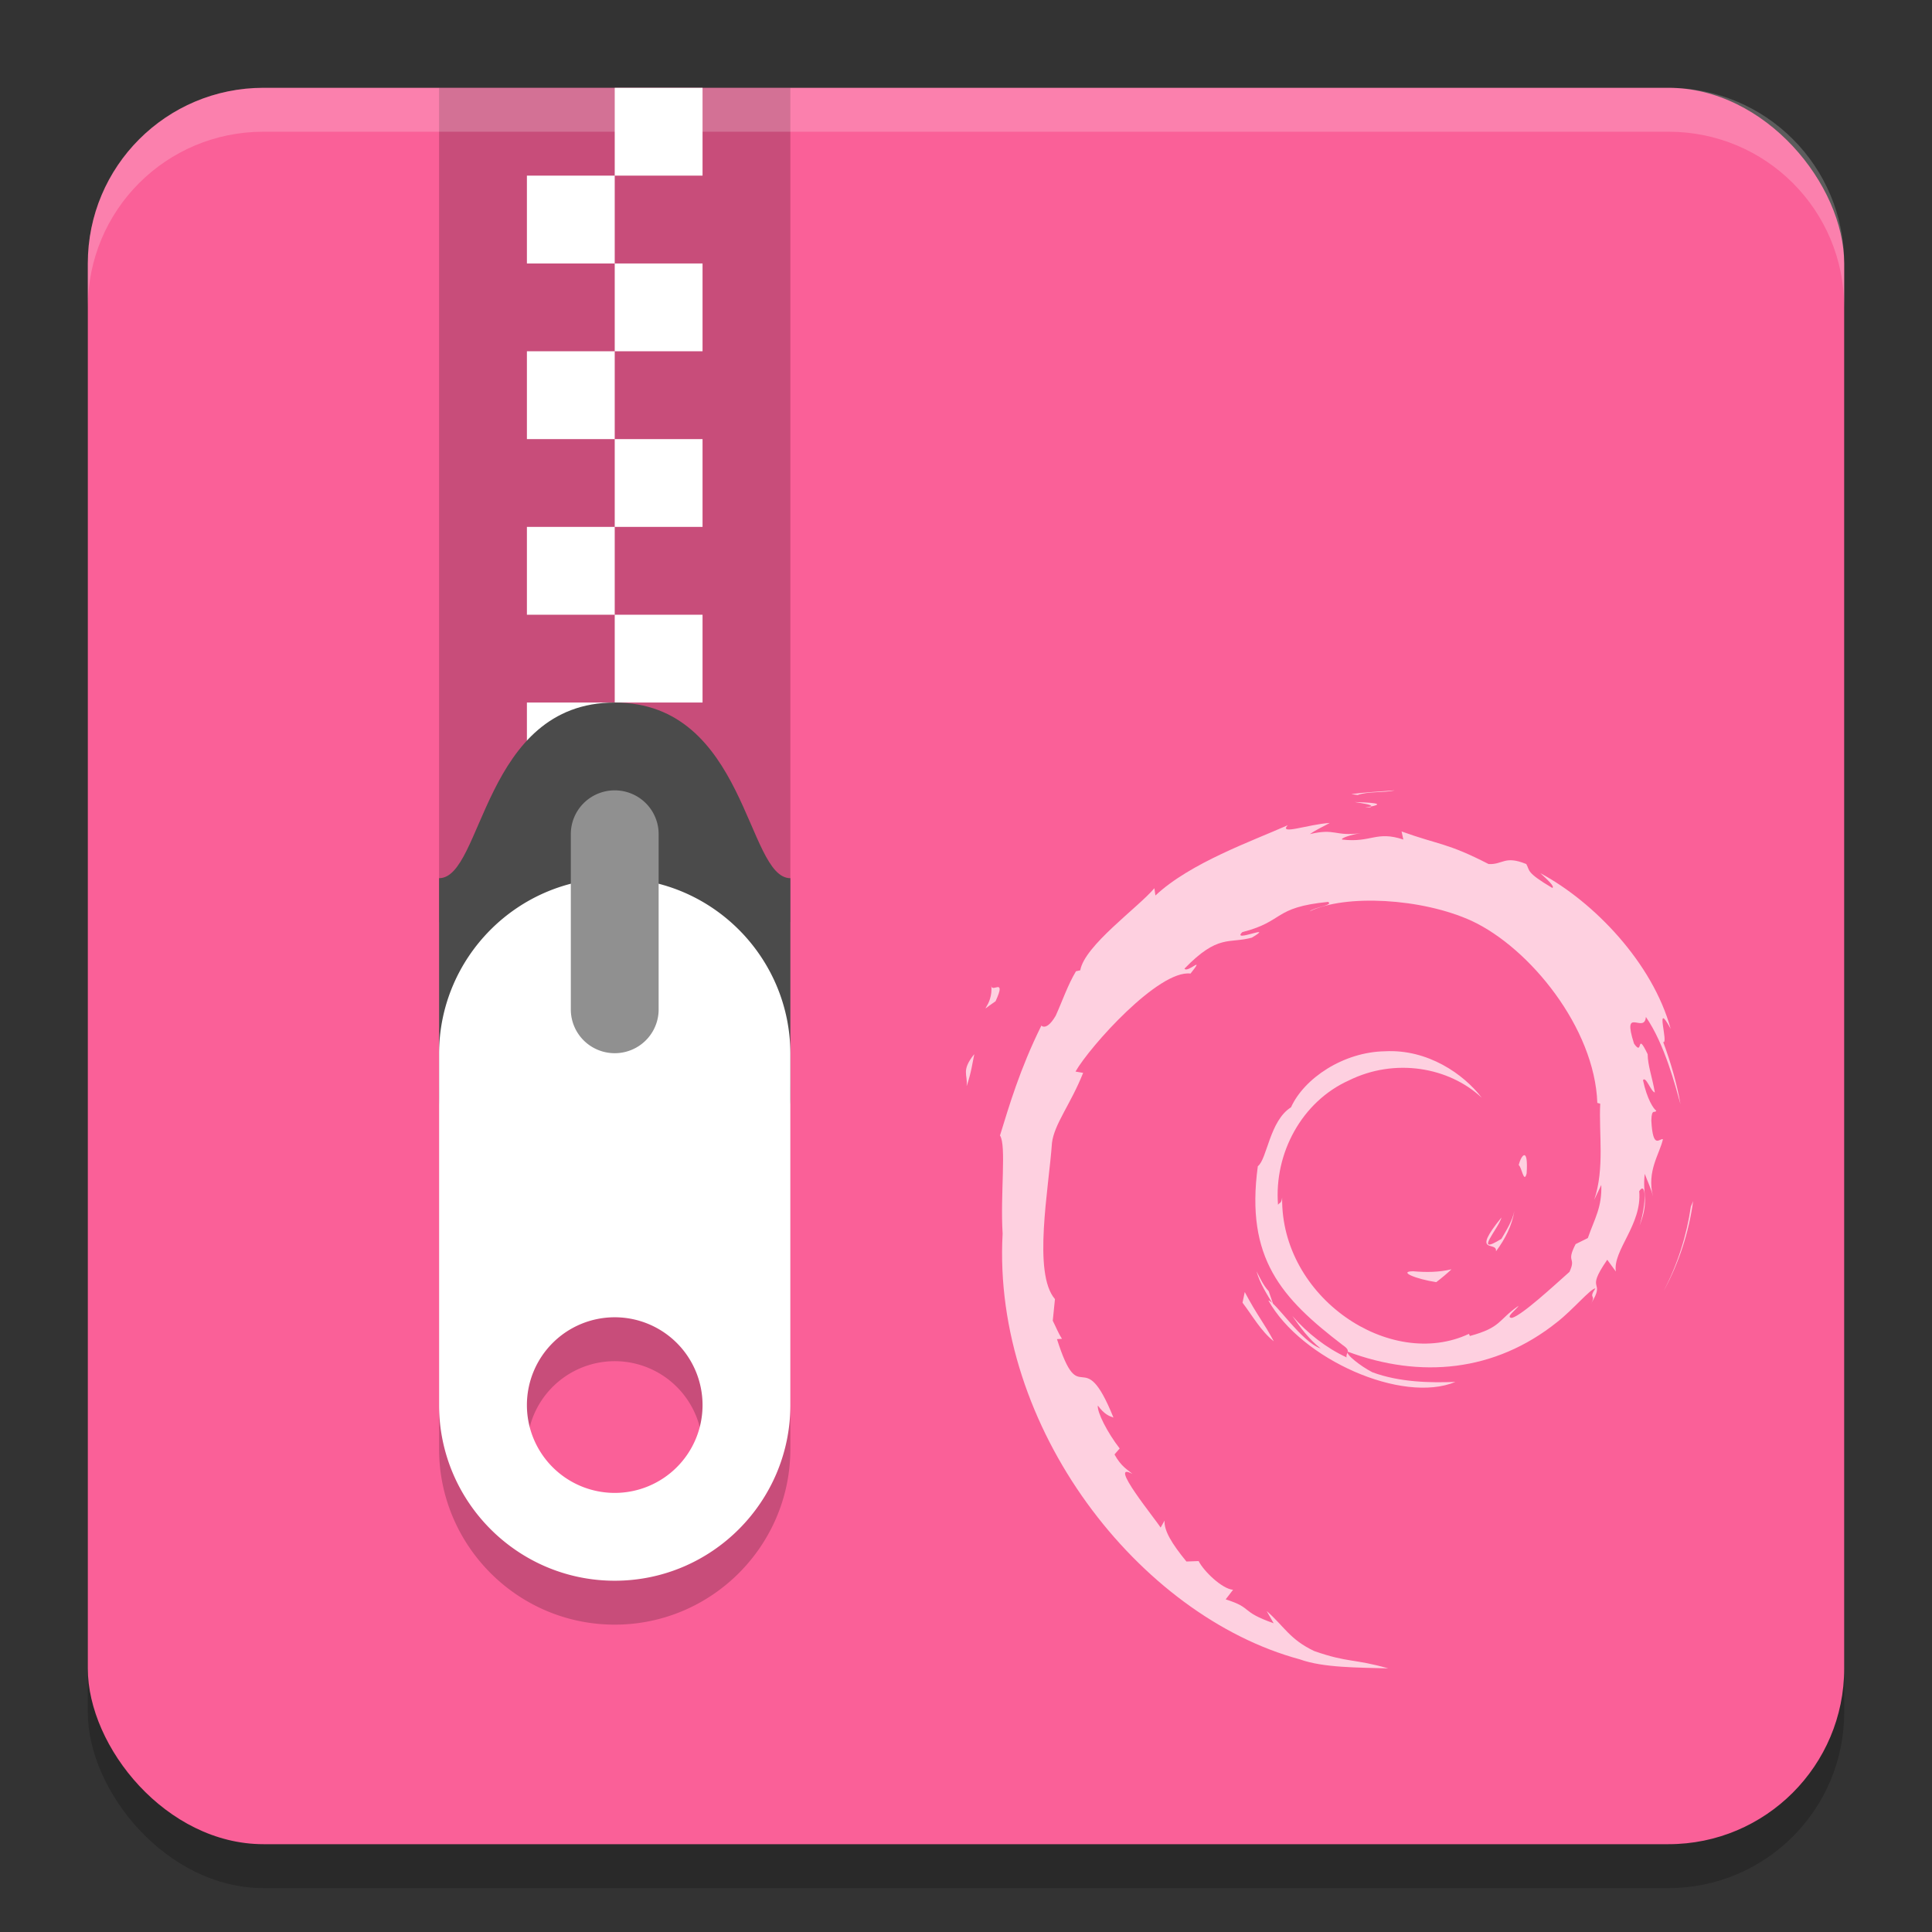 <?xml version="1.0" encoding="UTF-8" standalone="no"?>
<!-- Created with Inkscape (http://www.inkscape.org/) -->

<svg
   width="22"
   height="22"
   viewBox="0 0 22 22"
   version="1.1"
   id="svg5"
   inkscape:version="1.3 (0e150ed6c4, 2023-07-21)"
   sodipodi:docname="application-x-deb.svg"
   xmlns:inkscape="http://www.inkscape.org/namespaces/inkscape"
   xmlns:sodipodi="http://sodipodi.sourceforge.net/DTD/sodipodi-0.dtd"
   xmlns="http://www.w3.org/2000/svg"
   xmlns:svg="http://www.w3.org/2000/svg">
  <rect x="0" y="0" width="22" height="22" fill="#333333" stroke="none"/>
  <sodipodi:namedview
     id="namedview7"
     pagecolor="#ffffff"
     bordercolor="#000000"
     borderopacity="0.25"
     inkscape:showpageshadow="2"
     inkscape:pageopacity="0.0"
     inkscape:pagecheckerboard="0"
     inkscape:deskcolor="#d1d1d1"
     inkscape:document-units="px"
     showgrid="false"
     inkscape:zoom="36.5"
     inkscape:cx="11"
     inkscape:cy="11"
     inkscape:window-width="1850"
     inkscape:window-height="1011"
     inkscape:window-x="70"
     inkscape:window-y="32"
     inkscape:window-maximized="1"
     inkscape:current-layer="svg5" />
  <defs
     id="defs2" />
  <rect
     style="opacity:0.2;fill:#000000;fill-opacity:1;stroke-width:1;stroke-linecap:square"
     id="rect1785"
     width="20"
     height="20"
     x="1"
     y="1.5"
     ry="2" />
  <rect
     style="opacity:1;fill:#fa6098;fill-opacity:1;stroke-width:1;stroke-linecap:square"
     id="rect1787"
     width="20"
     height="20"
     x="1"
     y="1"
     ry="2" />
  <path
     style="opacity:0.7;fill:#ffffff;stroke-width:0.834"
     d="m 11.008,12.367 c 0.055,-0.165 0.065,-0.264 0.086,-0.36 -0.152,0.19 -0.07,0.231 -0.086,0.36 m 0.281,-1.147 c 0.027,0.248 -0.191,0.344 0.048,0.181 0.128,-0.282 -0.05,-0.078 -0.048,-0.181 m 4.173,-2.168 c 0.119,-0.042 0.292,-0.023 0.418,-0.051 -0.165,0.013 -0.328,0.022 -0.49,0.042 l 0.071,0.01 m 3.819,4.625 -0.026,0.063 c -0.048,0.329 -0.15,0.654 -0.307,0.955 0.173,-0.318 0.285,-0.666 0.333,-1.019 m -4.833,1.027 c -0.061,-0.066 -0.097,-0.146 -0.138,-0.225 0.039,0.139 0.118,0.259 0.192,0.381 l -0.054,-0.156 m -0.273,0.01 -0.025,0.12 c 0.116,0.153 0.207,0.32 0.355,0.439 -0.106,-0.202 -0.185,-0.286 -0.33,-0.56 m 1.439,-5.529 -0.066,0.013 0.061,-0.005 0.005,-0.008 m -0.187,-0.051 c 0.094,0.016 0.203,0.029 0.187,0.051 0.103,-0.022 0.126,-0.042 -0.187,-0.051 m 1.958,4.228 c 0.021,-0.309 -0.062,-0.211 -0.09,-0.094 0.033,0.017 0.059,0.218 0.09,0.094 m -0.348,0.886 c 0.105,-0.141 0.182,-0.296 0.208,-0.456 -0.024,0.114 -0.087,0.212 -0.147,0.316 -0.328,0.202 -0.031,-0.12 0,-0.243 -0.353,0.435 -0.048,0.261 -0.062,0.382 m -0.943,0.23 c -0.176,0.002 0.033,0.088 0.263,0.123 0.064,-0.049 0.121,-0.097 0.172,-0.145 -0.143,0.034 -0.288,0.035 -0.435,0.022 m -5.085,-2.111 c 0.055,-0.165 0.065,-0.264 0.086,-0.36 -0.152,0.19 -0.07,0.231 -0.086,0.36 m 0.281,-1.147 c 0.027,0.248 -0.19,0.344 0.048,0.18 0.128,-0.282 -0.05,-0.078 -0.048,-0.18 M 15.462,9.051 C 15.58,9.009 15.754,9.028 15.88,9 15.715,9.013 15.552,9.021 15.39,9.042 l 0.071,0.01 m 3.819,4.625 -0.026,0.063 c -0.048,0.329 -0.15,0.654 -0.307,0.955 0.173,-0.318 0.285,-0.666 0.333,-1.019 m -4.833,1.027 c -0.061,-0.066 -0.097,-0.146 -0.138,-0.225 0.039,0.139 0.118,0.259 0.192,0.381 l -0.054,-0.156 m -0.273,0.01 -0.025,0.12 c 0.116,0.154 0.207,0.32 0.355,0.439 -0.106,-0.202 -0.185,-0.286 -0.33,-0.56 m 1.439,-5.529 -0.066,0.013 0.062,-0.005 0.004,-0.008 m 2.621,4.306 c 0.01,0.26 -0.076,0.386 -0.153,0.609 l -0.139,0.069 c -0.114,0.221 0.011,0.14 -0.07,0.316 -0.178,0.158 -0.539,0.493 -0.655,0.524 -0.085,-0.002 0.057,-0.1 0.076,-0.138 -0.238,0.163 -0.191,0.245 -0.555,0.344 l -0.011,-0.024 c -0.897,0.421 -2.144,-0.414 -2.127,-1.553 -0.009,0.072 -0.027,0.054 -0.047,0.083 -0.046,-0.586 0.271,-1.175 0.807,-1.416 0.524,-0.259 1.138,-0.153 1.513,0.197 -0.206,-0.27 -0.616,-0.555 -1.102,-0.529 -0.476,0.008 -0.922,0.31 -1.07,0.638 -0.244,0.153 -0.272,0.591 -0.378,0.671 -0.143,1.049 0.269,1.503 0.966,2.036 0.109,0.074 0.031,0.085 0.045,0.141 -0.232,-0.108 -0.443,-0.272 -0.618,-0.472 0.093,0.135 0.192,0.267 0.322,0.37 -0.218,-0.074 -0.51,-0.528 -0.595,-0.547 0.376,0.673 1.527,1.18 2.13,0.928 -0.279,0.011 -0.633,0.006 -0.946,-0.11 -0.132,-0.068 -0.311,-0.208 -0.279,-0.234 0.822,0.307 1.672,0.232 2.383,-0.337 0.181,-0.141 0.379,-0.38 0.436,-0.384 -0.086,0.129 0.015,0.062 -0.051,0.176 0.18,-0.29 -0.079,-0.118 0.186,-0.502 l 0.098,0.134 c -0.037,-0.241 0.3,-0.534 0.266,-0.915 0.077,-0.117 0.086,0.126 0.004,0.394 0.114,-0.298 0.03,-0.345 0.059,-0.591 0.031,0.083 0.073,0.17 0.094,0.257 -0.074,-0.288 0.076,-0.484 0.113,-0.651 -0.037,-0.016 -0.114,0.127 -0.132,-0.212 0.003,-0.148 0.041,-0.077 0.056,-0.114 -0.029,-0.017 -0.105,-0.13 -0.151,-0.347 0.033,-0.051 0.09,0.132 0.135,0.14 -0.029,-0.172 -0.08,-0.304 -0.082,-0.436 -0.134,-0.278 -0.047,0.037 -0.155,-0.12 -0.142,-0.442 0.118,-0.103 0.135,-0.304 0.215,0.311 0.338,0.794 0.394,0.994 -0.043,-0.244 -0.112,-0.48 -0.197,-0.708 0.066,0.028 -0.105,-0.501 0.085,-0.151 -0.204,-0.747 -0.871,-1.444 -1.484,-1.772 0.075,0.069 0.17,0.154 0.136,0.168 -0.305,-0.181 -0.252,-0.196 -0.296,-0.272 -0.248,-0.101 -0.264,0.008 -0.429,2.5e-4 C 16.481,9.597 16.391,9.623 15.96,9.468 l 0.02,0.092 c -0.31,-0.103 -0.362,0.039 -0.697,1.67e-4 -0.02,-0.016 0.108,-0.058 0.213,-0.073 -0.3,0.04 -0.286,-0.059 -0.58,0.011 0.072,-0.051 0.149,-0.084 0.226,-0.127 -0.245,0.015 -0.584,0.142 -0.479,0.026 -0.399,0.178 -1.108,0.427 -1.506,0.8 l -0.012,-0.083 c -0.182,0.218 -0.795,0.652 -0.844,0.935 l -0.049,0.011 c -0.095,0.16 -0.156,0.342 -0.231,0.507 -0.124,0.211 -0.182,0.081 -0.164,0.114 -0.244,0.494 -0.365,0.909 -0.47,1.249 0.075,0.111 0.002,0.67 0.03,1.117 -0.122,2.209 1.553,4.354 3.384,4.848 0.268,0.097 0.667,0.093 1.007,0.103 -0.4,-0.114 -0.452,-0.061 -0.842,-0.197 -0.281,-0.133 -0.343,-0.283 -0.542,-0.456 l 0.079,0.139 c -0.391,-0.138 -0.227,-0.171 -0.546,-0.272 l 0.084,-0.109 c -0.126,-0.01 -0.335,-0.213 -0.392,-0.327 l -0.139,0.005 C 13.343,17.577 13.254,17.43 13.261,17.315 l -0.045,0.08 c -0.051,-0.087 -0.613,-0.77 -0.321,-0.611 -0.054,-0.049 -0.126,-0.08 -0.204,-0.222 l 0.059,-0.068 c -0.14,-0.181 -0.258,-0.412 -0.249,-0.489 0.075,0.101 0.127,0.119 0.178,0.137 -0.354,-0.878 -0.374,-0.048 -0.643,-0.893 l 0.057,-0.004 c -0.043,-0.066 -0.07,-0.137 -0.105,-0.206 l 0.025,-0.246 c -0.255,-0.295 -0.071,-1.252 -0.034,-1.778 0.025,-0.214 0.213,-0.441 0.355,-0.798 l -0.087,-0.015 c 0.166,-0.289 0.948,-1.161 1.31,-1.116 0.175,-0.22 -0.035,-8.33e-4 -0.069,-0.056 0.385,-0.398 0.507,-0.281 0.767,-0.353 0.28,-0.166 -0.241,0.065 -0.108,-0.063 0.485,-0.124 0.344,-0.281 0.976,-0.344 0.067,0.038 -0.155,0.059 -0.21,0.108 0.404,-0.197 1.278,-0.152 1.847,0.109 0.659,0.308 1.399,1.217 1.429,2.072 l 0.033,0.009 c -0.017,0.34 0.052,0.733 -0.068,1.094 l 0.081,-0.171 M 15.426,9.133 c 0.094,0.016 0.203,0.029 0.187,0.051 0.103,-0.022 0.126,-0.042 -0.187,-0.051 m 1.958,4.229 c 0.021,-0.309 -0.062,-0.211 -0.09,-0.094 0.033,0.017 0.059,0.218 0.09,0.094 m -0.348,0.886 c 0.105,-0.141 0.182,-0.296 0.208,-0.456 -0.024,0.114 -0.087,0.212 -0.147,0.316 -0.328,0.202 -0.031,-0.12 0,-0.243 -0.353,0.435 -0.048,0.261 -0.062,0.382 m -0.943,0.23 c -0.176,0.002 0.033,0.088 0.263,0.123 0.064,-0.049 0.121,-0.097 0.172,-0.145 -0.143,0.034 -0.288,0.035 -0.435,0.022"
     id="path1" />
  <rect
     style="opacity:0.2;fill:#000000"
     width="4"
     height="9.5"
     x="5"
     y="1"
     id="rect3554" />
  <path
     id="rect3558"
     style="fill:#ffffff"
     d="m 7,1 v 1 h 1 V 1 Z m 0,1 h -1 v 1 h 1 z m 0,1 v 1 h 1 V 3 Z m 0,1 h -1 v 1 h 1 z m 0,1 v 1 h 1 V 5 Z m 0,1 h -1 v 1 h 1 z m 0,1 v 1 h 1 V 7 Z m 0,1 h -1 v 1 h 1 z" />
  <path
     style="fill:#4b4b4b"
     d="m 7,8 c 1.5,0 1.5,2 2,2 v 2.5 c 0,0.277 -0.223,0.5 -0.5,0.5 h -3 c -0.277,0 -0.5,-0.223 -0.5,-0.5 V 10 c 0.5,0 0.5,-2 2,-2 z"
     id="path3560" />
  <path
     style="opacity:0.2;fill:#000000"
     d="m 7,10.5 c -1.105,0 -2,0.9 -2,2 v 4 c 0,1.1 0.895,2 2,2 1.105,0 2,-0.9 2,-2 v -4 c 0,-1.1 -0.895,-2 -2,-2 z m 0,5 a 1,1 0 0 1 1,1 1,1 0 0 1 -1,1 1,1 0 0 1 -1,-1 1,1 0 0 1 1,-1 z"
     id="path3576" />
  <path
     style="fill:#ffffff"
     d="m 7,10 c -1.105,0 -2,0.9 -2,2 v 4 c 0,1.1 0.895,2 2,2 1.105,0 2,-0.9 2,-2 v -4 c 0,-1.1 -0.895,-2 -2,-2 z m 0,5 a 1,1 0 0 1 1,1 1,1 0 0 1 -1,1 1,1 0 0 1 -1,-1 1,1 0 0 1 1,-1 z"
     id="path3578" />
  <path
     style="fill:#909090"
     d="m 6.992,9 a 0.5,0.498 0 0 0 -0.492,0.504 v 1.991 a 0.5,0.498 0 1 0 1,0 V 9.505 A 0.5,0.498 0 0 0 6.992,9 Z"
     id="path3580" />
  <path
     id="rect1816"
     style="opacity:0.2;fill:#ffffff;fill-opacity:1;stroke-width:1;stroke-linecap:square"
     d="m 3,1 c -1.108,0 -2,0.892 -2,2 v 0.5 c 0,-1.108 0.892,-2 2,-2 H 19 c 1.108,0 2,0.892 2,2 V 3 C 21,1.892 20.108,1 19,1 Z" />
</svg>
